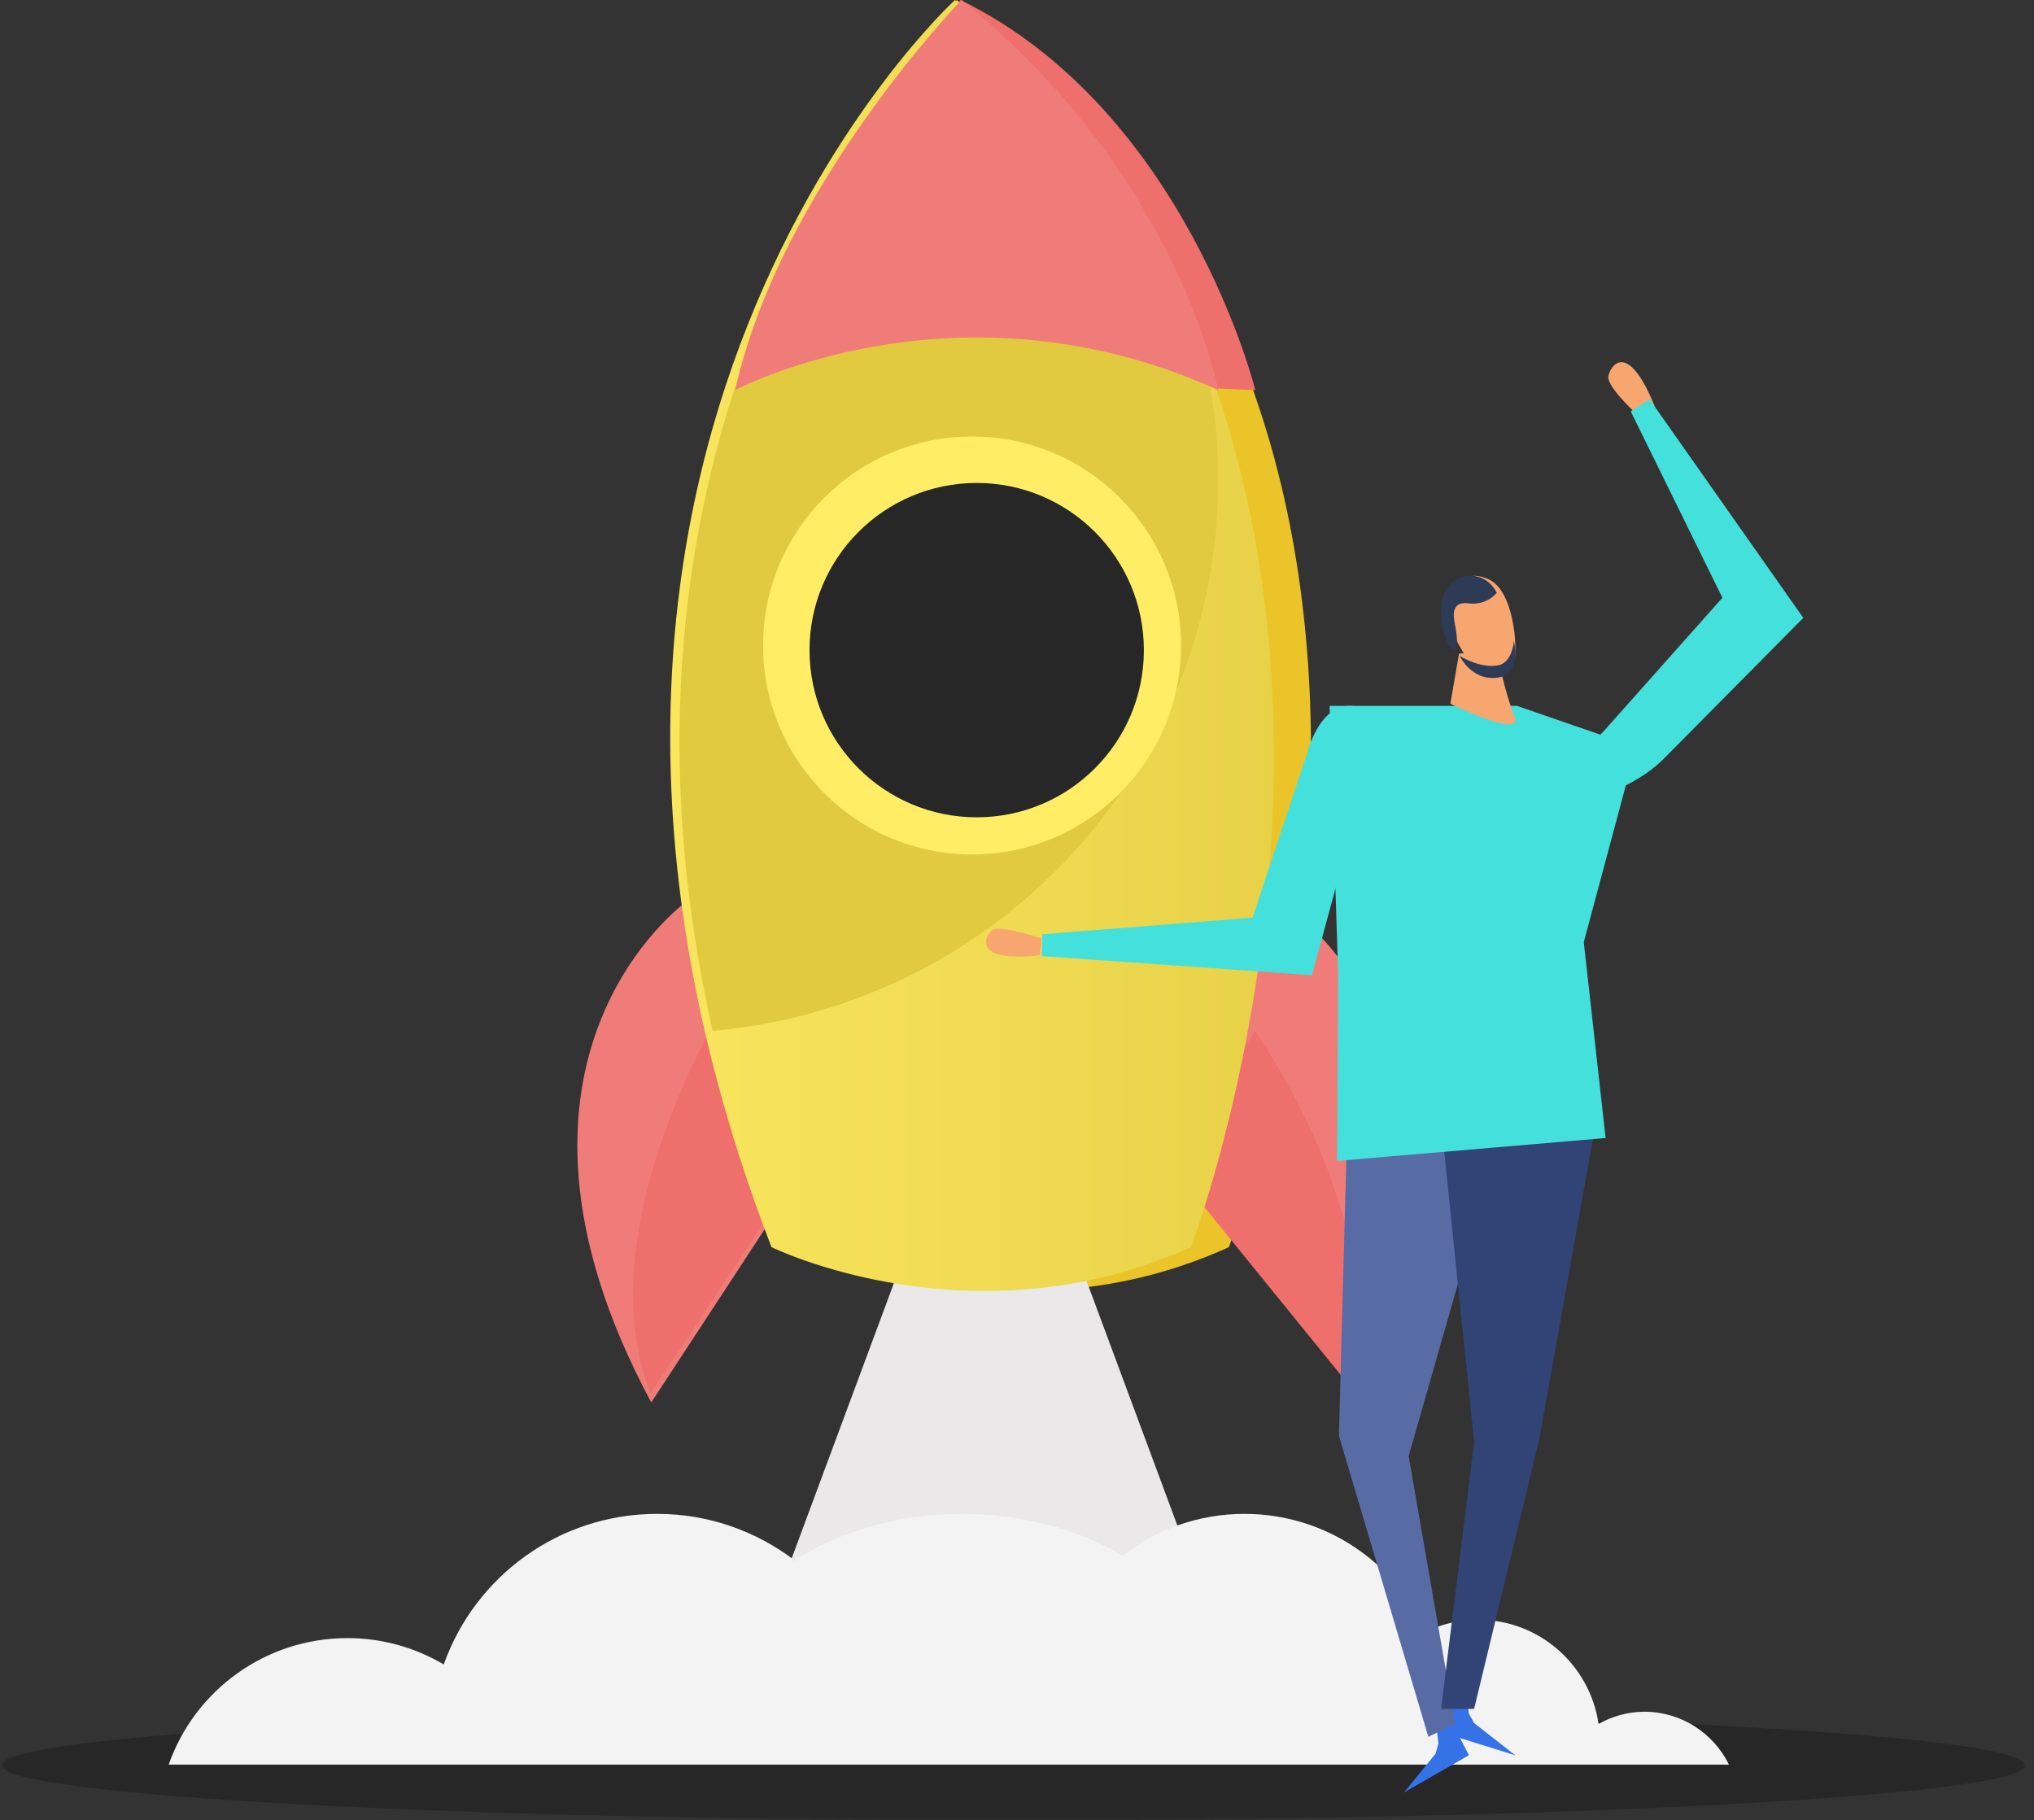 <?xml version="1.0" encoding="UTF-8"?>
<svg width="219px" height="196px" viewBox="0 0 219 196" version="1.1" xmlns="http://www.w3.org/2000/svg" xmlns:xlink="http://www.w3.org/1999/xlink">
    <rect x="0" y="0" width="219" height="196" fill="#333333" stroke="none"/>
    <title>razzo@1x</title>
    <defs>
        <polygon id="path-1" points="0 0.126 217.909 0.126 217.909 12 0 12"></polygon>
        <linearGradient x1="100%" y1="50%" x2="0%" y2="50%" id="linearGradient-3">
            <stop stop-color="#E2CA40" offset="0%"></stop>
            <stop stop-color="#FFED65" offset="100%"></stop>
        </linearGradient>
    </defs>
    <g id="Mockup-homepage" stroke="none" stroke-width="1" fill="none" fill-rule="evenodd">
        <g id="Page" transform="translate(-1041, -3862)">
            <g id="TAB" transform="translate(-1, 3146)">
                <g id="TAB-TURCHESE" transform="translate(954, 563)">
                    <g id="icona-turchese" transform="translate(80, 133)">
                        <g id="razzo" transform="translate(8, 20)">
                            <g id="Group-3" transform="translate(0.162, 184)">
                                <mask id="mask-2" fill="white">
                                    <use xlink:href="#path-1"></use>
                                </mask>
                                <g id="Clip-2"></g>
                                <path d="M217.909,6.062 C217.909,9.341 169.127,12 108.955,12 C48.782,12 -0,9.341 -0,6.062 C-0,2.783 48.782,0.126 108.955,0.126 C169.127,0.126 217.909,2.783 217.909,6.062" id="Fill-1" fill="#272727" mask="url(#mask-2)"></path>
                            </g>
                            <path d="M103.015,0 C103.015,0 54.792,48.381 87.59,134.282 C87.59,134.282 108.977,144.897 132.316,134.282 C132.316,134.282 165.609,43.954 103.015,0" id="Fill-4" fill="#EAC428"></path>
                            <path d="M103.413,0 C103.413,0 87.962,20.195 83.161,42 C83.161,42 103.664,40.542 135.161,42 C135.161,42 127.689,11.886 103.413,0" id="Fill-6" fill="#EF6F6C"></path>
                            <path d="M74.007,97 C74.007,97 50.172,113.852 70.122,151 L84.161,129.561 L74.007,97 Z" id="Fill-8" fill="#F07C79"></path>
                            <path d="M80.121,116.051 L76.469,111 C76.469,111 63.402,133.374 70.044,150 L84.161,128.799 L80.121,116.051 Z" id="Fill-10" fill="#EF6F6C"></path>
                            <path d="M136.407,96 C136.407,96 162.284,110.402 145.499,149 L129.161,129.138 L136.407,96 Z" id="Fill-12" fill="#F07C79"></path>
                            <path d="M131.967,116.34 L135.106,111 C135.106,111 150.155,131.925 145.137,149 L129.161,129.333 L131.967,116.34 Z" id="Fill-14" fill="#EF6F6C"></path>
                            <polygon id="Fill-16" fill="#EAE8E8" points="98.162 133 85.161 168 128.161 168 115.161 133"></polygon>
                            <path d="M102.82,0 C102.82,0 49.951,48.381 83.066,134.282 C83.066,134.282 104.661,144.897 128.226,134.282 C128.226,134.282 160.335,50.356 102.82,0" id="Fill-18" fill="url(#linearGradient-3)"></path>
                            <path d="M76.727,111 C107.236,108.304 131.161,82.777 131.161,51.666 C131.161,46.862 130.576,42.194 129.499,37.719 C124.832,25.842 117.696,14.269 107.151,3.92 C105.761,2.884 104.318,1.915 102.839,1 C97.766,6.092 61.905,44.912 76.727,111" id="Fill-20" fill="#E2CA40"></path>
                            <path d="M177.037,184.304 C175.244,184.304 173.581,184.807 172.116,185.616 C171.181,179.276 165.746,174.393 159.117,174.393 C157.115,174.393 155.235,174.873 153.535,175.668 C150.204,168.211 142.708,163 133.982,163 C129.038,163 124.496,164.684 120.875,167.487 C116.126,164.686 110.14,163 103.619,163 C96.712,163 90.406,164.884 85.537,167.991 C81.433,164.873 76.326,163 70.764,163 C60.137,163 51.126,169.775 47.78,179.212 C44.742,177.421 41.203,176.377 37.414,176.377 C28.501,176.377 20.945,182.071 18.161,190 L186.161,190 C184.501,186.637 181.058,184.304 177.037,184.304" id="Fill-22" fill="#F3F3F3"></path>
                            <path d="M103.525,0 C103.525,0 83.962,20.195 79.161,42 C79.161,42 103.097,29.263 131.161,42 C131.161,42 126.912,18.846 103.525,0" id="Fill-24" fill="#F07C79"></path>
                            <path d="M127.161,69.5 C127.161,81.926 117.088,92 104.663,92 C92.237,92 82.161,81.926 82.161,69.5 C82.161,57.072 92.237,47 104.663,47 C117.088,47 127.161,57.072 127.161,69.5" id="Fill-26" fill="#FFED65"></path>
                            <path d="M123.161,70.001 C123.161,79.942 115.103,88 105.165,88 C95.224,88 87.161,79.942 87.161,70.001 C87.161,60.06 95.224,52 105.165,52 C115.103,52 123.161,60.06 123.161,70.001" id="Fill-28" fill="#272727"></path>
                            <path d="M176.653,45 C176.653,45 173.033,41.749 173.165,40.564 C173.281,39.574 175.142,36.325 178.161,43.741 L176.653,45 Z" id="Fill-30" fill="#F7A66F"></path>
                            <path d="M179.016,81.815 L194.161,66.528 L177.62,43 L175.582,44.297 L185.451,64.362 L172.729,78.665 C172.729,78.665 168.066,83.145 171.308,86 C171.308,86 175.849,84.9 179.016,81.815" id="Fill-32" fill="#44E0DC"></path>
                            <polygon id="Fill-34" fill="#3572E7" points="156.085 185 154.603 185.451 154.874 187.725 154.569 188.816 151.161 193 158.161 188.986"></polygon>
                            <polygon id="Fill-36" fill="#3572E7" points="156.267 182 157.864 182.129 158.145 184.491 158.72 185.525 163.161 189 155.161 186.499"></polygon>
                            <polygon id="Fill-38" fill="#586BA4" points="145.121 119 144.161 154.592 153.789 187 156.676 185.61 151.671 156.777 162.161 120.084"></polygon>
                            <polygon id="Fill-40" fill="#324376" points="155.161 120.664 158.718 155.262 155.161 184 158.718 184 165.762 154.817 172.161 119"></polygon>
                            <polygon id="Fill-42" fill="#44E0DC" points="143.958 125 172.876 122.532 170.525 101.442 176.161 80.433 163.329 76 143.161 76 144.085 105.101"></polygon>
                            <path d="M157.093,70.383 L156.161,75.764 C156.161,75.764 164.123,79.685 163.065,77.143 C162.086,74.781 161.083,70 161.083,70 L157.093,70.383 Z" id="Fill-44" fill="#F7A66F"></path>
                            <path d="M156.715,63.465 C156.395,64.662 155.747,66.994 156.541,68.431 C157.326,69.873 158.559,72.463 160.299,72.921 C162.05,73.378 162.869,71.729 163.064,71.01 C163.377,69.848 163.064,63.555 160.21,62.339 C158.051,61.422 156.958,62.558 156.715,63.465" id="Fill-46" fill="#F7A66F"></path>
                            <path d="M161.161,63.829 C161.161,63.829 160.068,65.232 158.092,64.961 C156.113,64.684 156.567,66.644 156.588,66.86 C156.613,67.08 157.243,69.87 156.582,69.997 C155.917,70.117 154.652,66.692 155.381,64.213 C156.101,61.73 159.712,60.982 161.161,63.829" id="Fill-48" fill="#2E3B57"></path>
                            <path d="M157.161,70.613 C157.161,70.613 159.349,72.027 161.35,71.631 C162.621,71.382 163.036,69.432 162.977,69.029 C162.92,68.626 164.068,72.559 161.255,72.961 C158.437,73.359 157.161,70.613 157.161,70.613" id="Fill-50" fill="#2E3B57"></path>
                            <path d="M112.161,101.063 C112.161,101.063 107.691,99.517 106.821,100.154 C106.099,100.689 104.497,103.667 111.953,102.863 L112.161,101.063 Z" id="Fill-52" fill="#F7A66F"></path>
                            <path d="M146.765,84.704 L141.263,105 L112.161,102.941 L112.239,100.587 L134.867,98.805 L140.765,81.028 C140.765,81.028 142.258,74.892 146.432,76.177 C146.432,76.177 147.821,80.519 146.765,84.704" id="Fill-54" fill="#44E0DC"></path>
                        </g>
                    </g>
                </g>
            </g>
        </g>
    </g>
</svg>